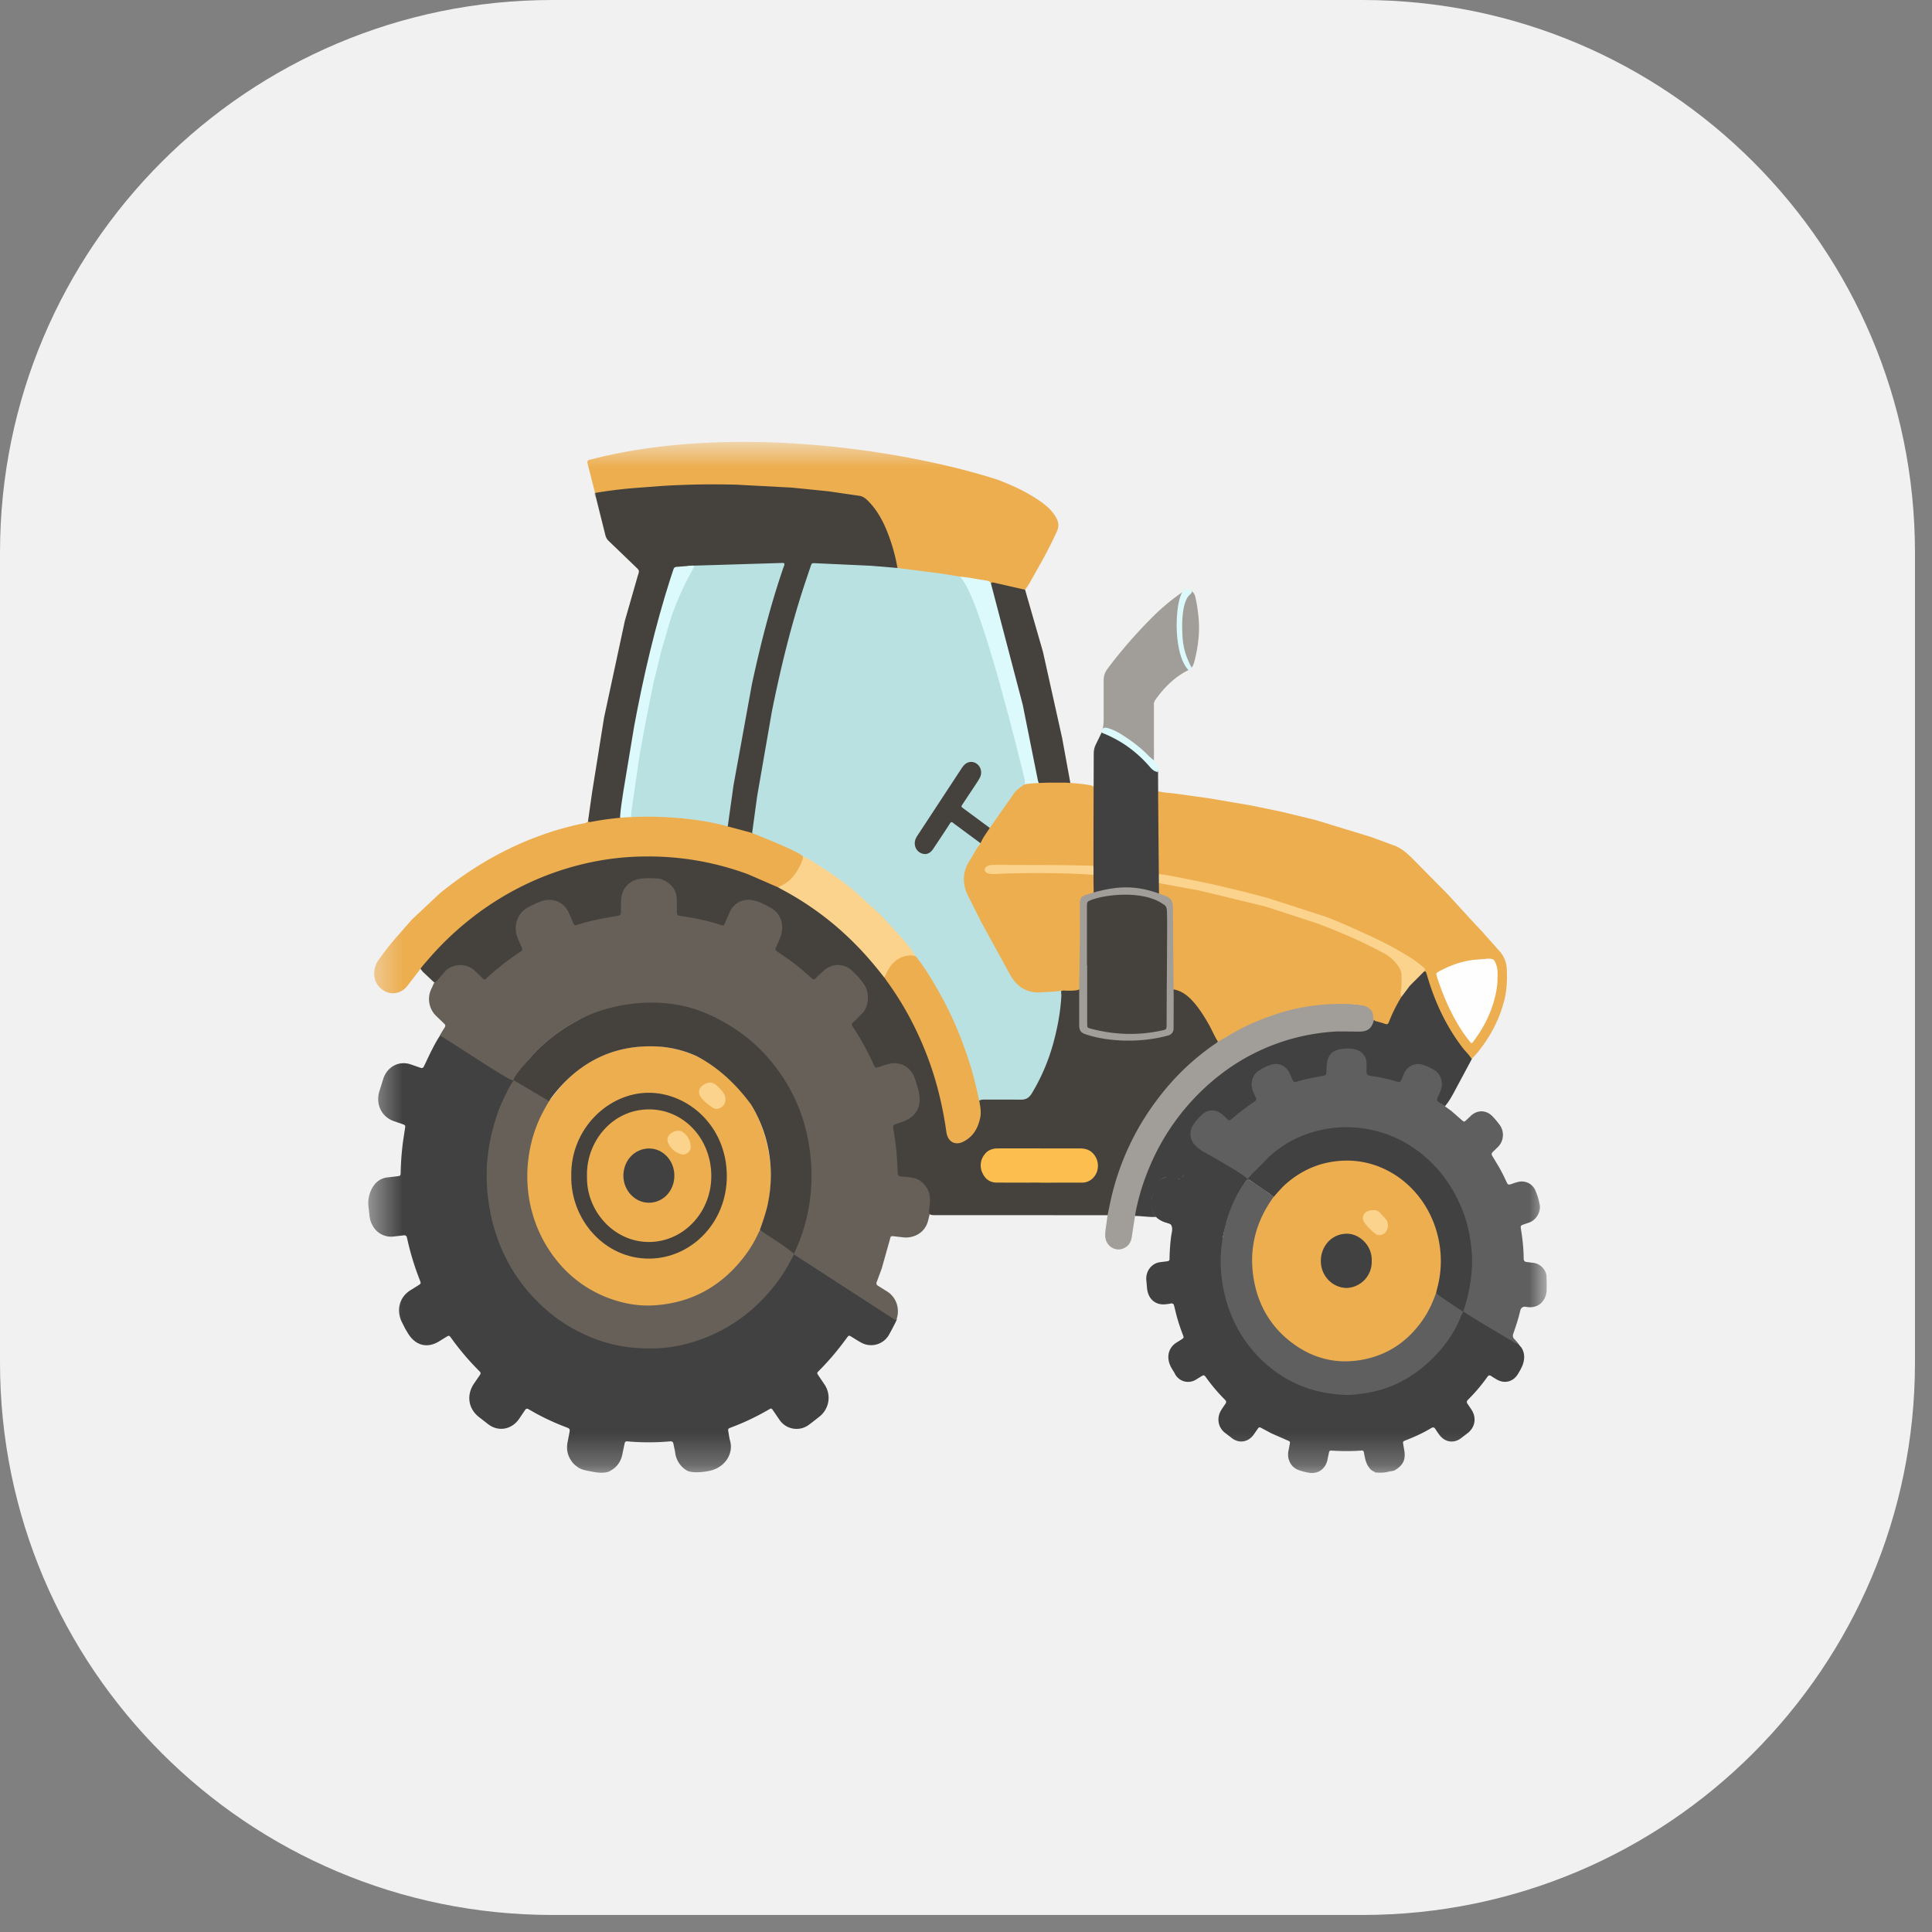 <svg xmlns="http://www.w3.org/2000/svg" width="60" height="60" fill="none" xmlns:v="https://vecta.io/nano"><rect width="100%" height="100%" fill="#808080" stroke="none"/><style><![CDATA[.B{fill:#414141}.C{fill:#edae50}.D{fill:#fcd38c}.E{fill:#45423d}.F{fill:#dcf9fb}.G{fill:#a19d98}]]></style><g clip-path="url(#B)"><path d="M42.316 0H17.155C7.681 0 0 7.681 0 17.155v25.161c0 9.474 7.681 17.155 17.155 17.155h25.161c9.474 0 17.155-7.681 17.155-17.155V17.155C59.471 7.681 51.79 0 42.316 0z" fill="#f1f1f1"/><mask id="A" maskUnits="userSpaceOnUse" x="11" y="13" width="38" height="33"><path d="M48.034 13.724H11.437v32.023h36.597V13.724z" fill="#fff"/></mask><g mask="url(#A)"><path d="M45.081 34.509l.318.278c.072.06.072.06.143-.005l.146-.138c.202-.182.474-.173.663.025.075.079.146.163.212.251a.53.53 0 0 1-.037.694l-.162.157c-.047.042-.048.082-.015.135l.198.328a5.46 5.46 0 0 1 .221.433c.065.14.065.139.2.094a1.7 1.7 0 0 1 .199-.06.46.46 0 0 1 .522.286 2.06 2.06 0 0 1 .127.419c.04.206-.078.434-.267.535-.073.039-.154.056-.23.085-.093.035-.101.042-.085.139.049.303.083.608.085.916.001.067.025.106.091.111l.169.022a.48.48 0 0 1 .445.379c.006.02.02.444.001.558-.043.254-.229.434-.473.445a.68.68 0 0 1-.157-.011c-.096-.018-.16.025-.183.123-.057.243-.134.479-.217.713-.024.068-.01.127.043.175.028.025.134.147.151.188.04.093-.132-.052-.171-.076l-1.612-.94c.03-.232.136-.529.179-.758.219-1.166-.008-2.23-.641-3.2a3.7 3.7 0 0 0-2.135-1.58c-.78-.226-1.553-.18-2.312.115-.628.244-1.315.643-1.691 1.272-.043.051-.064.045-.132.013-.236-.125-1.16-.765-1.536-.998-.167-.178-.277-.469-.152-.684a1.56 1.56 0 0 1 .338-.389c.181-.157.443-.152.635-.005.238.183.238.182.47-.014.121-.103.25-.194.377-.287.118-.087.127-.122.071-.259-.151-.373-.054-.656.286-.84a1.7 1.7 0 0 1 .281-.127c.26-.084.499.015.641.261.147.257.147.256.424.189l.443-.09c.148-.029.17-.053.179-.209.003-.078.014-.155.033-.23.039-.15.11-.282.257-.342.279-.113.562-.135.836.014.162.088.237.239.239.434.003.293.005.296.274.342.177.031.351.076.525.12.132.033.166.02.218-.115.13-.343.454-.517.836-.318.108.057.222.098.316.189.191.184.204.456.126.654l-.035.083c-.052.138-.058.218-.058.218l.386.283z" fill="#5f5f5f"/><path d="M45.342 40.655c.111.113 1.594.976 1.722 1.057.038.005.068.032.102.047l-.002-.001.076.08-.001-.002c.118.175.117.361.049.554-.043.103-.095.201-.155.293-.14.224-.397.294-.624.172-.069-.037-.136-.078-.201-.122-.048-.032-.08-.023-.114.024-.181.255-.383.494-.603.712-.044.044-.05.082-.012.133l.121.179c.157.247.114.532-.107.715l-.238.182c-.22.152-.478.109-.645-.106a2.28 2.28 0 0 1-.13-.188c-.036-.057-.072-.07-.131-.034-.251.152-.517.272-.788.378-.099.039-.098.04-.078.15l.019.115c.063.321-.009.495-.273.66-.068.04-.147.034-.22.055-.128.033-.257.03-.387.023l-.127-.071c-.125-.111-.181-.257-.213-.424-.044-.227-.017-.19-.213-.18-.26.013-.52.012-.78-.004-.101-.006-.101-.007-.124.093l-.03.139c-.042.297-.267.52-.625.447-.088-.018-.175-.042-.26-.069-.245-.076-.387-.328-.338-.595l.04-.203c.017-.092.016-.097-.071-.132l-.496-.218-.283-.151c-.098-.053-.097-.054-.165.043l-.109.156c-.167.223-.431.27-.653.114l-.247-.19c-.203-.171-.247-.453-.107-.686.042-.069.088-.135.134-.201.032-.045.034-.082-.007-.123-.223-.222-.427-.463-.611-.723-.035-.049-.069-.049-.114-.019l-.169.104a.46.46 0 0 1-.675-.192c-.054-.096-.12-.183-.157-.291-.092-.266-.014-.512.215-.66l.147-.092c.085-.055.087-.057.05-.153a5.89 5.89 0 0 1-.2-.612l-.068-.276c-.015-.068-.048-.094-.113-.079a1.49 1.49 0 0 1-.157.022c-.31.035-.54-.163-.573-.492l-.024-.271c-.008-.131.031-.26.11-.361s.191-.166.314-.182l.206-.026c.089-.016.092-.017.093-.116.004-.216.02-.432.047-.646.011-.094.041-.186.034-.282-.007-.066-.033-.107-.083-.128l-.093-.029a.53.53 0 0 1-.264-.15" class="B"/><path d="M36.404 38.188c.011-.066-.015-.166-.079-.185l-.197-.069c-.217-.07-.352-.251-.376-.495-.027-.104.059-.44.098-.549a.49.49 0 0 1 .543-.341c.052.008.103.022.153.042.091.038.161.008.202-.084.099-.227.248-.452.344-.681.093-.221.027-.203.059-.195.079.072 1.234.67 1.598.982-.237.273-.764 1.508-.786 1.922" class="B"/><path d="M38.762 36.596c.737-.848 1.265-1.212 1.993-1.432a3.62 3.62 0 0 1 1.364-.145 3.71 3.71 0 0 1 2.085.861c.542.448.936 1.014 1.206 1.683.165.409.252.837.293 1.28.058.634-.07 1.343-.274 1.935-.041.039-.795-.51-.876-.617-.019-.058.004-.111.018-.164.074-.289.122-.583.113-.883-.041-1.443-.965-2.633-2.243-2.924-.944-.215-1.944.002-2.86.992-.023.014-.03-.016-.186-.13l-.568-.39c-.102-.064-.097-.029-.066-.066z" class="B"/><path d="M45.444 40.736a1.25 1.25 0 0 0-.066.129c-.225.576-.585 1.05-1.024 1.45-.574.525-1.24.852-1.996.957-.185.026-.371.054-.558.048-.541-.018-1.064-.124-1.564-.356a3.8 3.8 0 0 1-.882-.573 4.03 4.03 0 0 1-1.007-1.303c-.229-.472-.361-.97-.417-1.496-.049-.452-.011-.896.078-1.339a4.27 4.27 0 0 1 .557-1.402c.038-.061.148-.201.183-.236a7.89 7.89 0 0 1 .803.556c.053.074-.045.171-.075.219-.162.251-.295.517-.381.808-.298 1.016-.162 1.962.44 2.812a2.73 2.73 0 0 0 2.019 1.187c1.189.127 2.409-.591 2.911-1.858.028-.07.021-.18.134-.186.072.089.76.532.845.582z" fill="#5f5f5f"/><path d="M44.6 40.152c-.095.258-.201.51-.349.739-.47.727-1.111 1.179-1.928 1.334-.827.157-1.585-.039-2.258-.568-.592-.466-.97-1.092-1.116-1.86-.172-.907.009-1.742.514-2.496l.056-.085c.019-.024.27-.319.392-.428.541-.482 1.161-.729 1.868-.744 1.326-.027 2.522.928 2.867 2.315a3.26 3.26 0 0 1-.016 1.666l-.03.126z" class="C"/><path d="M42.6 39.162a.81.81 0 0 1-.776.837c-.444-.006-.808-.376-.804-.845.004-.459.341-.839.809-.84.39-.001.792.37.771.848z" class="B"/><path d="M42.644 37.584c.09-.01.165.024.228.095l.169.187c.125.149.049.422-.113.475-.071.024-.136.025-.198-.018-.133-.093-.247-.211-.348-.341-.107-.137-.053-.313.107-.373a.37.37 0 0 1 .157-.025z" class="D"/><path d="M21.358 45.684a.75.75 0 0 1-.39-.577c-.013-.089-.037-.177-.054-.266-.012-.062-.042-.083-.103-.078a7.5 7.5 0 0 1-1.17.013l-.158-.013c-.05-.006-.076.016-.086.067l-.058.278c-.045.289-.194.488-.447.6-.162.047-.324.03-.487-.002-.15-.03-.304-.044-.441-.127-.052-.041-.108-.076-.154-.127-.162-.182-.229-.394-.187-.642l.054-.279c.03-.159.03-.16-.11-.213-.318-.12-.628-.263-.928-.426l-.215-.122c-.053-.035-.088-.027-.122.026l-.163.242c-.223.352-.66.455-1.003.173l-.275-.214c-.319-.259-.377-.672-.145-1.022l.187-.273c.03-.042.03-.077-.009-.112-.019-.017-.035-.036-.053-.054a8.17 8.17 0 0 1-.822-.973c-.071-.098-.072-.098-.175-.034l-.211.13c-.37.225-.739.126-.968-.26l-.076-.127-.126-.248c-.156-.368-.047-.745.28-.953l.232-.144c.103-.065.104-.066.06-.179-.143-.363-.26-.737-.352-1.118l-.044-.189c-.012-.063-.047-.084-.105-.076l-.327.038a.65.65 0 0 1-.644-.358c-.061-.106-.084-.224-.094-.346l-.03-.27c-.024-.369.175-.831.611-.865l.279-.033c.107-.013.111-.014.114-.123.007-.32.031-.639.073-.956l.058-.384c.02-.122.021-.124-.094-.164l-.255-.088c-.366-.131-.554-.502-.452-.896l.134-.431c.128-.365.479-.549.831-.439l.313.108c.066.026.095.004.122-.057l.204-.428.069-.133c.073-.143.151-.284.244-.414.084-.078 14.203 8.754 14.163 8.856-.027.052-.049.102-.075.152-.05.094-.097.19-.15.282a.64.64 0 0 1-.91.265c-.09-.05-.176-.107-.265-.161s-.093-.056-.155.03c-.139.192-.285.377-.437.557a8.72 8.72 0 0 1-.427.463c-.068.069-.067.071-.016.149l.178.263a.74.74 0 0 1-.148 1.012 8.65 8.65 0 0 1-.305.237.64.64 0 0 1-.951-.161c-.061-.086-.119-.175-.18-.262-.055-.078-.057-.079-.138-.032-.332.193-.676.361-1.03.501l-.149.058c-.089.036-.091.038-.073.143.016.093.029.188.054.279.094.34-.103.75-.54.894-.189.062-.598.108-.779.031z" class="B"/><path d="M27.825 41.009l-3.121-2.021c-.1-.054-.068-.06-.007-.182a5.67 5.67 0 0 0 .431-1.549c.05-.391.048-.783.017-1.177a5.52 5.52 0 0 0-.196-1.093c-.129-.454-.316-.878-.547-1.284-.258-.453-.586-.839-.949-1.195-.279-.274-.594-.496-.927-.69a4.71 4.71 0 0 0-1.609-.583c-.354-.059-.712-.087-1.069-.062-.761.053-1.481.266-2.151.658-.529.317-1.002.729-1.398 1.217-.101.125-.245.373-.344.498-.057.072-1.004-.581-2.292-1.392.048-.089.093-.162.144-.239.032-.049.029-.085-.012-.124l-.235-.226a.73.73 0 0 1-.15-.883c.035-.073.099-.243.196-.367.047-.06.099-.115.15-.171.249-.274.732-.278.992-.026.314.305.273.234.537.018l.694-.529c.129-.089.137-.132.072-.28-.072-.166-.138-.332-.124-.522.017-.234.107-.434.286-.564.257-.185.529-.338.856-.328.27.008.46.151.597.385.049.084.087.176.126.266.037.084.096.112.179.089.351-.098.706-.171 1.063-.233.13-.022.156-.063.161-.2v-.143c-.028-.436.29-.802.665-.827.207-.014.414-.031.62.013.302.065.599.359.569.763-.004.056-.001.112 0 .169.003.166.032.207.186.23.334.05.665.122.991.215.172.05.199.032.271-.14.056-.134.113-.269.212-.377.201-.217.451-.252.712-.191a1.72 1.72 0 0 1 .578.271c.29.201.395.562.277.913a2.6 2.6 0 0 1-.085.215c-.061.139-.051.189.071.271a7.83 7.83 0 0 1 .735.556c.258.221.212.254.495-.019.249-.239.633-.268.86-.104s.43.375.563.636c.118.233.102.662-.133.877-.071.065-.133.14-.199.21a.15.15 0 0 0-.019.2 8.63 8.63 0 0 1 .563 1.032c.041.088.11.11.195.081a2.25 2.25 0 0 1 .307-.082c.278-.052.585.078.728.338.139.252.224.528.233.823.009.325-.143.55-.403.699a1.31 1.31 0 0 1-.272.115c-.099.03-.142.095-.122.203.07.387.093.779.117 1.172.006.104.053.161.152.164.073.002.146.017.218.027.373.052.629.361.63.763a2.21 2.21 0 0 1-.01.233c-.012.122-.053.297-.085.411-.094.333-.409.515-.735.493l-.316-.036c-.097-.01-.102-.009-.126.093l-.255.907-.152.41c-.024.06-.014.097.038.128l.305.191c.264.182.373.513.277.828-.008.02-.017.039-.028.057z" fill="#666059"/><path d="M17.062 34.181l.372-.464c.631-.69 1.393-1.094 2.293-1.202.796-.095 1.551.052 2.249.469 1.074.643 1.714 1.622 1.916 2.914.117.75.029 1.482-.252 2.185-.016.04-.027.081-.04.122.03.068.001.126-.026.184-.136.299-.315.567-.521.812-.595.706-1.323 1.173-2.206 1.335-1.173.215-2.231-.074-3.15-.88-.746-.654-1.195-1.501-1.34-2.517-.113-.79-.019-1.561.289-2.296.075-.178.165-.347.256-.516.037-.07.086-.123.159-.147z" class="C"/><path d="M17.741 36.51c-.02-1.457 1.151-2.567 2.394-2.573 1.219-.007 2.435 1.026 2.437 2.586.002 1.449-1.104 2.55-2.394 2.564-1.406.015-2.463-1.218-2.437-2.577z" class="E"/><path d="M22.529 34.134c.02.215-.233.383-.409.259-.119-.084-.232-.17-.327-.282-.136-.161-.105-.329.075-.434.134-.078.258-.084.382.028.087.078.171.158.233.26.032.05.047.108.045.168z" class="D"/><path d="M18.229 36.527c-.03-1.052.772-2.079 1.936-2.074 1.087.005 1.936.932 1.925 2.092-.011 1.143-.902 2.04-1.961 2.026-1.098-.014-1.929-.998-1.899-2.043z" class="C"/><path d="M20.151 37.352c-.433 0-.794-.383-.791-.845.003-.455.334-.835.796-.84.421-.004.789.366.787.848-.002.469-.349.838-.792.837z" class="B"/><path d="M21.067 35.118c.045 0 .09.005.128.032a.56.56 0 0 1 .252.5c-.003.111-.153.228-.256.204a.62.62 0 0 1-.411-.297c-.083-.142-.067-.261.058-.361a.37.37 0 0 1 .228-.078z" class="D"/><path d="M17.062 34.181c-.126.212-.248.426-.345.656a4.32 4.32 0 0 0-.315 1.221 4.24 4.24 0 0 0 .122 1.586c.14.515.377.994.695 1.41a3.74 3.74 0 0 0 1.823 1.309c.423.141.859.205 1.3.174 1.155-.081 2.096-.604 2.816-1.572.151-.204.282-.425.389-.658.016-.035.036-.067.054-.101.1.05.881.587 1.015.686.053.039.029.091.004.139-.137.261-.282.516-.457.751-.381.514-.826.951-1.353 1.294a5.02 5.02 0 0 1-1.659.7c-.454.102-.914.117-1.372.087-.61-.04-1.194-.204-1.75-.479-.381-.186-.738-.423-1.063-.705-.638-.559-1.133-1.235-1.453-2.051a5.84 5.84 0 0 1-.379-1.643c-.073-.843.052-1.654.331-2.443.102-.289.237-.56.381-.826a.9.9 0 0 1 .046-.076c.088-.133.104-.137.234-.058l.853.549c.029.015.056.032.083.05z" fill="#666059"/><path d="M23.848 37.367a4.24 4.24 0 0 0 .03-1.591 4.14 4.14 0 0 0-.556-1.477c-.463-.635-1.044-1.169-1.689-1.499a3.34 3.34 0 0 0-1.272-.303c-1.157-.044-2.148.364-2.956 1.25a5.03 5.03 0 0 0-.357.448l-1.093-.648c-.049-.045.332-.505.529-.719a5.17 5.17 0 0 1 1.469-1.142c.521-.286 1.116-.449 1.717-.517a4.87 4.87 0 0 1 1.383.039c.603.106 1.159.355 1.686.689a4.97 4.97 0 0 1 .99.816c.581.625 1.009 1.351 1.251 2.198.154.543.228 1.109.221 1.676a5.53 5.53 0 0 1-.498 2.25c-.058.124-.005.121-.172 0-.205-.156-.716-.482-.932-.629-.013-.011.163-.422.25-.838z" class="E"/><path d="M18.48 15.309l-.232-.913c-.02-.08.002-.102.083-.123 4.454-1.152 9.87-.272 12.652.625.441.168.87.364 1.267.631.172.116.336.244.464.416a1.16 1.16 0 0 1 .096.149c.067.127.082.256.019.395-.146.323-.306.64-.478.948l-.338.601a2.36 2.36 0 0 1-.179.278c-.057.057-.122.03-.184.015-.273-.065-.548-.116-.819-.187-.02-.005-.04.004-.06.005-.284-.098-.583-.109-.871-.182-.038-.01-.071.015-.107.008-.473-.098-.953-.147-1.429-.217-.168-.025-.34-.012-.503-.075-.062-.07-.073-.161-.094-.249-.12-.519-.276-1.022-.562-1.47-.044-.068-.091-.133-.14-.196-.149-.19-.326-.303-.567-.336-.629-.088-1.258-.164-1.89-.221-1.05-.095-2.102-.112-3.154-.096-.519.008-1.038.044-1.557.092-.429.039-.857.085-1.284.145-.053.005-.099.002-.133-.045z" class="C"/><path d="M33.25 24.368l-.888-.004c-.094.001-.115-.057-.136-.129-.08-.026-.078-.104-.09-.169l-.29-1.5-.893-3.64-.184-.619c-.018-.063-.052-.132.006-.195.021-.026.05-.026.078-.021l.982.224.556 1.933.595 2.674.264 1.446zm-14.77-9.059a14.04 14.04 0 0 1 1.174-.149l.851-.065a25.87 25.87 0 0 1 2.366-.043l1.718.091 1.141.115.954.139c.103.014.181.068.255.14.254.247.433.549.574.878a5.66 5.66 0 0 1 .359 1.223c-.018.059-.063.06-.109.057l-.608-.048-.535-.037-.852-.033c-.11.007-.218-.023-.328-.025-.148-.002-.195.032-.246.178a28.46 28.46 0 0 0-.773 2.636l-.816 4.176-.158 1.129c-.011.077-.018.155-.064.221-.036.038-.081.041-.125.029l-.611-.176a.1.1 0 0 1-.043-.023c-.012-.011-.022-.026-.028-.042-.033-.094-.012-.189.001-.282l.796-4.521.851-3.124c.052-.155.023-.2-.13-.201a28.9 28.9 0 0 0-1.814.046l-.911.056-.061.001c-.316.002-.324.01-.424.323-.581 1.821-.987 3.688-1.301 5.58l-.259 1.701c-.008.052-.013.103-.044.147-.029.05-.078.057-.126.065l-.757.114c-.056.011-.126.024-.137-.073l.127-.897.372-2.325.646-3.008.402-1.401c.054-.161.053-.161-.063-.273l-.841-.809c-.052-.048-.088-.113-.104-.184l-.294-1.178c-.017-.04-.025-.084-.023-.128z" class="E"/><path d="M18.479 15.307c.015.041.032.082.023.128-.024-.039-.055-.077-.023-.128z" fill="#a9a9a9"/><path d="M24.947 26.601c-.468-.267-.959-.478-1.461-.661-.046-.017-.094-.029-.128-.069l.156-1.142.456-2.626c.265-1.32.582-2.625.999-3.901l.205-.611c.035-.103.037-.103.14-.1l1.731.079.826.069 1.361.174.576.094c.11.047.178.136.244.239.252.391.453.813.62 1.247.175.455.335.919.443 1.399l.147.562.417 1.864.2.961c.021.085.055.18-.047.241-.011.013-.02.029-.034.037-.181.102-.304.268-.423.437l-.593.85c-.056.026-.102.004-.147-.03l-.721-.535c-.123-.089-.133-.134-.05-.266l.365-.552.134-.217c.069-.139.043-.278-.062-.361s-.236-.066-.337.054c-.127.152-.228.326-.337.494L28.59 25.92c-.033.05-.066.099-.088.156-.051.128-.015.261.087.332s.229.059.319-.05c.126-.153.226-.328.335-.494l.212-.317c.05-.073.106-.084.178-.034l.772.569c.043.032.085.07.084.135l-.241.418-.124.208c-.167.291-.172.591-.028.889l1.247 2.361.174.281c.16.266.4.373.682.382.272.009.543-.023.814-.049-.006 1.203-.33 2.303-.935 3.316-.085.142-.177.202-.342.197l-1.316-.001c-.089-.013-.086-.096-.098-.159l-.193-.763c-.277-.973-.68-1.901-1.196-2.756l-.527-.808a9.16 9.16 0 0 0-.518-.648c-.322-.371-.656-.729-1.021-1.052-.529-.465-1.095-.88-1.692-1.239-.083-.053-.182-.086-.225-.191z" fill="#b9e1e1"/><path d="M31.804 24.449c.034-.078.031-.186.013-.259-.154-.64-1.244-5.101-1.86-6.082-.075-.119-.092-.151-.151-.203.289.024.573.089.86.131.022.003.043.011.061.024s.034.03.045.051l.99 3.777.48 2.396.002.005c.028.055.035.039-.126.061-.1.014-.234.061-.314.098z" class="F"/><path d="M22.602 25.667l-.752-.154a8.18 8.18 0 0 0-.905-.112l-.859-.027-.488.004c-.067-.054-.055-.128-.045-.202l.507-3.157.515-2.189c.194-.689.42-1.365.77-1.985.053-.093.061-.17.005-.258.039-.017.08-.016.12-.018l2.766-.084c.04 0 .081-.01.12.011.015.046-.01.085-.024.123-.407 1.182-.714 2.396-.979 3.622l-.572 3.142-.18 1.282z" fill="#b9e1e1"/><path d="M21.433 17.571c.165-.02.149-.011.05.169-.267.485-.492.984-.664 1.511l-.271.928-.253 1.028-.212 1.052-.202 1.081-.248 1.69c-.016.115-.037.23-.033.348-.041.02-.323.051-.345 0 .019-.276.067-.549.107-.822l.335-2.017c.289-1.549.646-3.079 1.124-4.575l.093-.281c.016-.056.047-.076.097-.078l.422-.034z" class="F"/><path d="M36.67 36.62c-.284-.023-.601-.261-.827.353-.225.609.106.844.056.823-.025-.003-.049-.004-.074-.002-.186.002-.379-.03-.564-.031-.066-.032-.05-.089-.039-.145a6.88 6.88 0 0 1 .428-1.39c.252-.584.561-1.13.947-1.627a6.99 6.99 0 0 1 1.899-1.704 6.44 6.44 0 0 1 2.447-.872 5.83 5.83 0 0 1 1.264-.051.38.38 0 0 0 .372-.199c.035-.057.074-.101.134-.124.07-.001.133.031.2.046.147.035.162.029.226-.112.104-.228.212-.454.346-.664a.26.26 0 0 0 .08-.089 2.5 2.5 0 0 1 .657-.709c.007-.004.016-.005.024-.004.095 0 .119.077.142.152.1.329.213.653.352.967a5.7 5.7 0 0 0 .88 1.424c.055.063.123.12.091.223l-.571 1.066-.088.154c-.053.089-.113.174-.178.253-.017-.013-.035-.025-.054-.035-.011-.006-.032-.025-.042-.032-.199-.115-.171-.123-.072-.338.062-.136.095-.273.055-.426-.016-.063-.043-.122-.081-.173s-.086-.093-.14-.124c-.127-.074-.26-.143-.405-.175-.204-.045-.417.056-.516.252-.033.065-.055.135-.085.201-.043.097-.068.11-.162.081-.251-.076-.504-.138-.763-.169-.024-.003-.047-.013-.072-.015-.069-.009-.098-.052-.098-.123v-.208c.016-.262-.141-.439-.368-.487a1.13 1.13 0 0 0-.497.007c-.209.05-.332.185-.361.416-.012.085-.018.171-.02.258-.001.112-.008.122-.115.144l-.396.075a4.16 4.16 0 0 0-.403.103c-.086.027-.107.016-.143-.07l-.107-.233c-.113-.195-.317-.285-.525-.228a1.4 1.4 0 0 0-.422.198c-.189.13-.258.375-.178.607.024.069.059.133.087.2.035.085.032.105-.038.15a7.51 7.51 0 0 0-.702.537c-.066.056-.084.056-.147-.005-.055-.057-.114-.111-.175-.16-.175-.134-.413-.136-.577.011-.114.103-.223.215-.304.352a.5.5 0 0 0 .073.624c.068.068.075.073.186.154-.17.181-.502.669-.599.861" class="B"/><path d="M34.396 37.74l-2.05-.002h-3.259c-.25 0-.255-.008-.22-.27.024-.19.029-.38-.072-.554-.108-.187-.261-.307-.467-.34a2.36 2.36 0 0 0-.303-.033c-.122-.004-.144-.036-.149-.167-.015-.424-.047-.845-.124-1.262-.03-.165-.022-.179.133-.225.126-.037.249-.083.361-.155.279-.179.361-.484.294-.798-.03-.143-.077-.283-.122-.421-.117-.361-.427-.548-.779-.478-.121.024-.236.065-.352.104-.096.032-.107.029-.152-.069a8.12 8.12 0 0 0-.652-1.186c-.047-.07-.044-.092.027-.149.098-.079.177-.179.268-.265.218-.208.214-.646.084-.854-.123-.197-.279-.364-.448-.511a.63.63 0 0 0-.824.035c-.081.078-.174.143-.246.232-.043.053-.083.055-.134.009l-.368-.32c-.196-.161-.403-.307-.613-.448-.182-.123-.173-.095-.081-.299.039-.081.072-.164.102-.25.106-.333.01-.697-.327-.879-.145-.078-.291-.158-.448-.204-.22-.064-.434-.052-.628.101-.078.063-.141.145-.183.239l-.148.342c-.038.086-.046.091-.131.063-.327-.109-.661-.184-.998-.241l-.241-.038c-.116-.018-.125-.028-.127-.158v-.325c.003-.3-.146-.494-.388-.619a.53.53 0 0 0-.223-.063c-.183-.007-.365-.019-.548.013-.348.062-.563.32-.574.694l-.001.286c-.002.146-.007.15-.139.173-.406.068-.81.143-1.205.27-.094.03-.105.024-.148-.075l-.122-.283c-.163-.374-.539-.495-.886-.361-.13.05-.257.109-.38.176a.72.72 0 0 0-.378.527.75.75 0 0 0 .033.383c.038.11.088.214.135.319.04.089.036.11-.041.159-.324.209-.627.45-.922.702l-.11.102a.08.08 0 0 1-.147-.002l-.21-.198c-.25-.264-.717-.262-.959.018l-.213.249c-.089.097-.095.094-.186.005l-.272-.256c-.121-.144-.116-.145.006-.292 1.044-1.253 2.367-2.207 3.848-2.774a8.62 8.62 0 0 1 2.304-.544c.482-.043.966-.047 1.449-.015.654.042 1.302.156 1.933.341a8.42 8.42 0 0 1 1.506.601c.33.166.651.353.959.561.432.291.842.619 1.224.982a11.45 11.45 0 0 1 1.027 1.122c.043.057.084.117.121.178.298.358.537.76.761 1.172.449.824.785 1.712.998 2.637l.179.98c.048.286.245.384.487.245.303-.173.496-.586.452-.951-.01-.079-.061-.169.019-.243.063-.038.133-.035.202-.035l1.098.002c.151.003.252-.057.333-.19.303-.499.533-1.043.684-1.614.119-.446.204-.899.233-1.363.004-.048.003-.096-.002-.143-.006-.056.007-.103.056-.132l.261-.013c.304-.019.304-.019.305.306l.001.74c.002.226.058.295.266.351a4.73 4.73 0 0 0 1.511.149c.236-.013.468-.058.702-.078.049-.006.096-.019.141-.039.143-.058.184-.117.187-.282l.003-.921c.001-.067-.012-.141.044-.195.092-.075.18-.018.263.019.204.091.357.253.498.427.26.324.454.693.637 1.069.016.03.023.065.019.1-.006.084-.064.126-.122.166-.48.33-.911.721-1.307 1.158-.454.501-.831 1.061-1.151 1.666-.371.703-.623 1.452-.772 2.242-.013.066 0 .16-.1.171z" class="E"/><path d="M34.396 37.739l.093-.442a8.07 8.07 0 0 1 1.513-3.232 7.57 7.57 0 0 1 1.719-1.636c.037-.026.079-.047.102-.091.029-.052 2.246-1.569 4.725-1.082.148.114.165.333.085.532s-.224.255-.458.249l-.646-.005a6.71 6.71 0 0 0-1.075.145 6.44 6.44 0 0 0-2.648 1.269 7.08 7.08 0 0 0-2.106 2.795c-.195.458-.341.937-.437 1.428l-.11.715c-.022.195-.11.331-.287.395-.26.094-.537-.107-.543-.399-.003-.147.027-.292.047-.437l.026-.204z" class="G"/><path d="M32.281 36.727c-.443 0-.887.002-1.33-.001-.208-.001-.358-.109-.444-.307a.54.54 0 0 1 .065-.561c.099-.136.24-.188.397-.193l.318-.001 2.245.002c.142 0 .274.026.386.128a.56.56 0 0 1 .154.576.52.52 0 0 1-.176.258c-.083.064-.182.099-.285.1l-1.33.001v-.002z" fill="#fcbe4f"/><path d="M18.257 25.509c.028.023.059.024.092.017a8.81 8.81 0 0 1 .838-.122c.024-.003.012-.002.081-.009.986-.078 2.3-.02 3.333.27l.685.183c.023.001 1.14.436 1.573.684l.085.068c.018.213-.044.373-.161.518-.163.202-.377.347-.618.439l-.936-.407a9.06 9.06 0 0 0-1.739-.45 9.05 9.05 0 0 0-1.556-.1c-.614.011-1.225.089-1.825.233-1.859.444-3.545 1.486-4.829 2.984l-.124.143c-.085.1-.123.165-.186.244l-.309.401c-.238.314-.657.331-.918.002-.176-.223-.147-.559-.003-.77a8.17 8.17 0 0 1 .502-.652l.557-.635.86-.806c1.036-.846 2.171-1.491 3.422-1.899a9.26 9.26 0 0 1 1.006-.267c.06-.012.123-.017.168-.068zm10.181 4.184c.303.381.55.804.788 1.232a10.7 10.7 0 0 1 .71 1.577 10.56 10.56 0 0 1 .441 1.536l.041.176c.027.161.058.321.025.488-.068.341-.228.608-.533.757-.256.125-.478-.006-.519-.302-.11-.78-.29-1.541-.563-2.275-.324-.869-.748-1.676-1.288-2.415l-.071-.105c.058-.206.179-.373.296-.544.065-.096.166-.081.251-.109.136-.046.279-.083.422-.017z" class="C"/><path d="M28.366 29.676c-.668-.057-.878.644-.9.688-.289-.374-.593-.732-.925-1.064a9.38 9.38 0 0 0-2.268-1.682l-.108-.059c.031-.039.306-.096.535-.429.194-.281.24-.472.244-.528.219.087.41.229.608.356.343.216.673.455.987.716l.822.751.519.565c.198.222.397.445.554.705" class="D"/><path d="M45.7 32.884c-.072-.127-.181-.221-.269-.335-.472-.613-.811-1.302-1.049-2.05l-.08-.259c-.011-.036-.02-.078-.069-.077-.602-.548-1.328-.854-2.04-1.189-1.075-.505-2.197-.852-3.332-1.158-.891-.24-1.793-.418-2.697-.583-.082-.015-.17-.022-.227-.104-.015-.059-.015-.12-.015-.18l.001-2.148c0-.078-.023-.168.057-.225.178.047.363.047.543.073l1.028.143 1.324.227.91.188 1.058.256 1.734.53.68.251c.233.076.416.229.59.401l1.122 1.136.723.79.318.34.536.603a.88.88 0 0 1 .248.577c.016.316.006.629-.069.94-.139.572-.395 1.076-.742 1.532-.087.113-.177.225-.283.32z" class="C"/><path d="M30.487 26.213l-.841-.621c-.014-.009-.027-.019-.04-.03-.051-.052-.082-.028-.114.026l-.152.235-.366.551c-.093.134-.21.176-.34.133-.195-.065-.282-.288-.186-.481.03-.061.07-.116.108-.173l1.284-1.956c.027-.043.056-.084.089-.123.112-.128.281-.148.409-.052a.33.33 0 0 1 .124.194c.017.079.007.162-.03.232-.038.076-.087.146-.133.217l-.401.604c-.053.08-.054.082.022.138l.861.636-.294.47z" fill="#45423e"/><path d="M33.955 24.418c.039.03.037.074.037.117v2.276c.001.026-.003.052-.012.076-.05.065-.122.062-.19.063-.252.001-.503-.013-.754-.018l-2.108-.005c-.049 0-.098.003-.143.026-.027.013-.051.032-.047.067s.032.047.06.055a.21.21 0 0 0 .06.007l1.035-.016a7.73 7.73 0 0 1 .998.006l.863.037c.073.003.147-.003.212.044.032.174.084.346.049.527-.001.017-.005.033-.013.047-.054.068-.137.07-.207.1-.132.059-.198.154-.194.309l-.025 2.124.011.246c.018.177-.028.235-.196.253a1.66 1.66 0 0 1-.134.007 2.37 2.37 0 0 1-.234-.005c-.228.038-.46.041-.69.057-.427.03-.74-.154-.962-.546l-.902-1.644-.378-.754c-.214-.398-.217-.787.034-1.167.109-.166.189-.353.319-.503.072-.181.19-.332.295-.491l.771-1.101c.084-.108.201-.174.308-.251.142-.041.659-.052.791-.056h.447c.071.001.761.04.897.113zm8.762 7.293c-.046-.027-.075-.065-.072-.125.009-.182-.101-.271-.237-.338-.18-.07-1.554-.207-2.919.297-.48.165-.943.372-1.379.645-.08.05-.169.085-.244.145-.011.008-.031.003-.047.004-.107-.163-.178-.347-.274-.517-.149-.262-.308-.516-.509-.737-.159-.173-.338-.306-.566-.355-.062.005-.072-.043-.08-.091a1.05 1.05 0 0 1-.007-.168l.002-1.179-.028-1.113a.29.29 0 0 0-.183-.292 1.23 1.23 0 0 1-.142-.075c-.035-.022-.073-.044-.057-.1l.005-.281c.041-.06.095-.051.154-.042l2.014.401 2.379.68 1.843.755c.284.139.574.267.834.456a1.26 1.26 0 0 1 .251.264c.177.234.132.505.116.771-.005.083-.042.16-.049.244-.153.248-.284.51-.39.783-.022.057-.051.078-.112.056-.098-.036-.201-.06-.302-.089z" class="C"/><path d="M43.524 30.961c-.034-.07-.029-.145-.016-.216.027-.15.017-.302.017-.453s-.077-.263-.161-.368c-.106-.132-.236-.239-.381-.317-.682-.369-1.388-.675-2.111-.942l-1.584-.515-2.043-.494-1.188-.218c-.024-.005-.049-.005-.073-.008v-.285c.243.025.482.076.721.122l.933.19.975.231.745.197 1.795.579c.48.177.944.396 1.411.608.444.203.875.437 1.29.701.122.077.233.172.348.261.041.032.077.07.033.128l-.452.452-.259.345zm-9.57-4.075l.001.285c-.813-.071-2.329-.071-3.095-.025a1.53 1.53 0 0 1-.173-.019c-.043-.01-.109-.069-.108-.105.002-.067.038-.1.085-.125.059-.031.138-.037.204-.037l2.196.007.889.02z" class="D"/><path d="M46.507 30.342c.004.279-.049.537-.124.789-.133.447-.349.846-.624 1.21-.056.074-.059.074-.117.001-.268-.335-.482-.706-.665-1.099a7.92 7.92 0 0 1-.352-.911c-.031-.096-.028-.114.063-.163.317-.173.649-.296 1.004-.35.161-.025.324-.024.486-.045.016-.002.033-.002.049-.001.154.003.178.024.235.173.051.133.05.27.047.396z" fill="#fefefe"/><path d="M35.966 24.642l.028 3.145c-.045.061-.104.039-.157.023-.573-.178-1.149-.151-1.727-.039-.049.009-.096.022-.137-.02l-.003.004c-.027-.039 0-4.075-.003-4.333-.002-.111.016-.212.068-.309l.179-.367c.008-.009.019-.014.031-.015.667.303 1.217.654 1.719 1.2l.004.711z" class="B"/><path d="M34.245 22.682h-.01l-.01-.002c.048-.122.051-.25.05-.38v-1.166c-.001-.142.039-.257.122-.367a14.69 14.69 0 0 1 1.335-1.543 6.63 6.63 0 0 1 .981-.829c.067.017.038.064.023.1-.217.51-.187 1.044-.118 1.575.03.234.091.475.274.647.013.011.022.027.025.044s-.001.035-.01.05c-.413.204-.737.521-1.011.902-.041.056-.07.116-.06.19l.001 1.688-.003.024c-.061.044-.101-.006-.139-.04l-.497-.432a4.03 4.03 0 0 0-.602-.386c-.112-.056-.226-.094-.352-.073z" class="G"/><path d="M36.98 18.338c.082.044.124.117.145.211.053.239.088.482.105.727.029.419-.028.824-.127 1.226-.02.084-.044.166-.096.235-.052.009-.068-.031-.089-.069-.243-.443-.287-.927-.257-1.425l.019-.206c.014-.265.121-.514.3-.698zm-.749 9.5c.126.059.189.146.194.307l.02 2.436.005.329-.003 1.011c.002.119-.045.186-.141.229-.804.234-1.849.222-2.581-.026-.165-.053-.209-.119-.21-.3v-.713-.298l.024-1.687-.001-1.089c-.001-.114.038-.183.139-.23 1.163-.391 1.774-.277 2.554.032z" class="G"/><path d="M33.756 29.975v-1.751-.091c.002-.12.012-.136.121-.179.409-.167 1.605-.325 2.243.123.101.056.117.114.121.25.016.307-.012 2.585-.011 3.463v.052c-.003.125-.011.131-.13.157-.744.165-1.485.143-2.222-.052-.109-.029-.115-.032-.115-.157v-1.207-.61l-.007.001z" class="E"/><path d="M34.218 22.707c.014-.111.078-.123.201-.092.148.047.289.114.42.2.292.185.572.39.818.643.055.057.118.104.178.155a.19.19 0 0 0 .054.096c.078.074.088.16.072.268-.129-.019-.201-.101-.283-.197a3.91 3.91 0 0 0-.756-.662 3.81 3.81 0 0 0-.617-.327c-.065-.027-.096-.026-.088-.085zm2.763-4.369c.043.025.071.037-.041.142-.141.135-.235.475-.225 1.032.009.37.014.699.293 1.224-.023.039-.054.068-.1.073-.473-.495-.428-2.018-.194-2.415.097-.107.154-.119.267-.057z" class="F"/></g></g><defs><clipPath id="B"><path fill="#fff" d="M0 0h59.471v59.471H0z"/></clipPath></defs></svg>